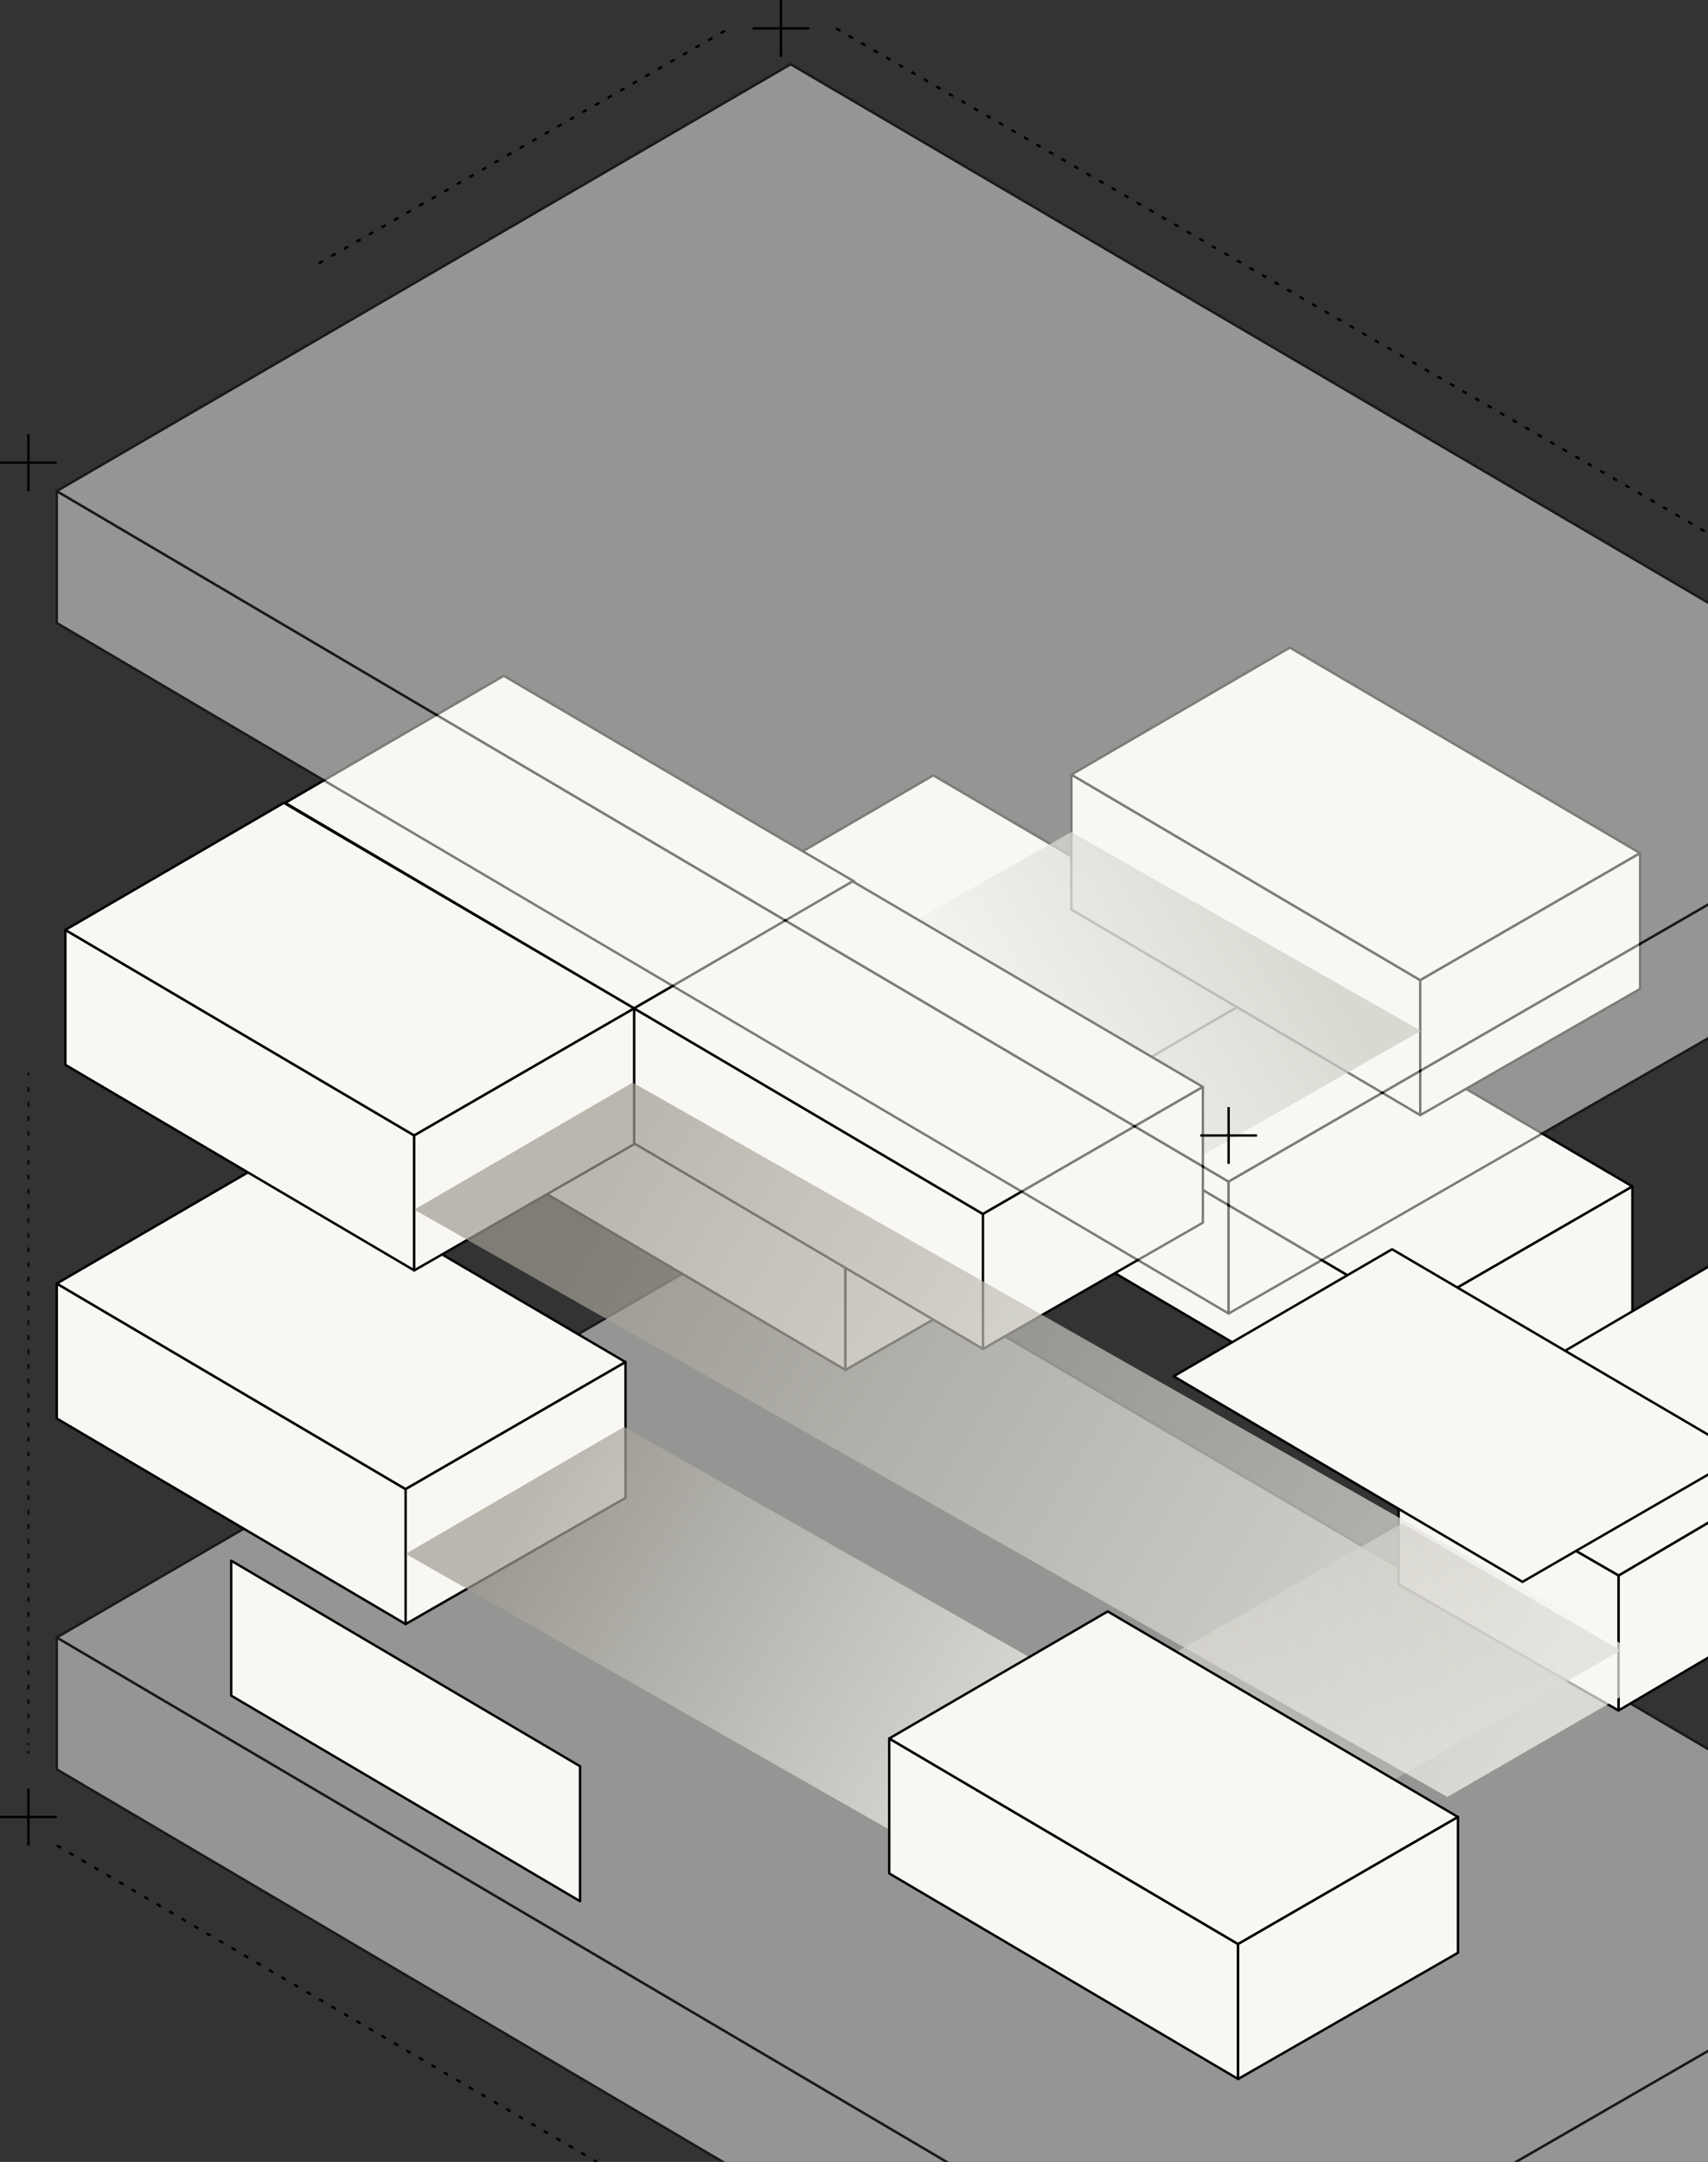 <svg width="177" height="224" viewBox="0 0 177 224" fill="none" xmlns="http://www.w3.org/2000/svg">
<rect x="0" y="0" width="177" height="224" fill="#333333" stroke="none"/>
<g clip-path="url(#clip0_66_4153)">
<g opacity="0.5">
<path d="M5.884 169.662V183.326L127.322 254.877V241.213L5.884 169.662Z" fill="#F8F7F3" stroke="black" stroke-width="0.25" stroke-linejoin="round"/>
<path d="M5.884 169.662L81.939 125.437L203.875 196.991L127.322 241.213L5.884 169.662Z" fill="#F8F7F3" stroke="black" stroke-width="0.25" stroke-linejoin="round"/>
<path d="M203.875 196.991V210.945L127.322 254.878V241.213L203.875 196.991Z" fill="#F8F7F3" stroke="black" stroke-width="0.25" stroke-linejoin="round"/>
</g>
<path d="M74.077 93.5V107.481L110.227 128.782V114.798L74.077 93.5Z" fill="#F8F7F3" stroke="black" stroke-width="0.25" stroke-linejoin="round"/>
<path d="M74.077 93.5L96.717 80.334L133.016 101.635L110.227 114.798L74.077 93.5Z" fill="#F8F7F3" stroke="black" stroke-width="0.25" stroke-linejoin="round"/>
<path d="M133.016 101.635V115.702L110.227 128.782V114.798L133.016 101.635Z" fill="#F8F7F3" stroke="black" stroke-width="0.25" stroke-linejoin="round"/>
<path d="M110.227 114.798V128.782L146.377 150.083V136.099L110.227 114.798Z" fill="#F8F7F3" stroke="black" stroke-width="0.25" stroke-linejoin="round"/>
<path d="M110.227 114.798L132.867 101.635L169.166 122.936L146.377 136.099L110.227 114.798Z" fill="#F8F7F3" stroke="black" stroke-width="0.25" stroke-linejoin="round"/>
<path d="M169.166 122.936V137.003L146.377 150.082V136.099L169.166 122.936Z" fill="#F8F7F3" stroke="black" stroke-width="0.25" stroke-linejoin="round"/>
<path d="M51.462 106.663V120.647L87.611 141.945V127.964L51.462 106.663Z" fill="#F8F7F3" stroke="black" stroke-width="0.25" stroke-linejoin="round"/>
<path d="M51.462 106.663L74.101 93.5L110.4 114.798L87.612 127.964L51.462 106.663Z" fill="#F8F7F3" stroke="black" stroke-width="0.25" stroke-linejoin="round"/>
<path d="M110.4 114.798V128.868L87.611 141.945V127.964L110.4 114.798Z" fill="#F8F7F3" stroke="black" stroke-width="0.25" stroke-linejoin="round"/>
<path d="M5.884 132.992V146.976L42.034 168.277V154.293L5.884 132.992Z" fill="#F8F7F3" stroke="black" stroke-width="0.25" stroke-linejoin="round"/>
<path d="M5.884 132.992L28.524 119.829L64.823 141.13L42.034 154.293L5.884 132.992Z" fill="#F8F7F3" stroke="black" stroke-width="0.25" stroke-linejoin="round"/>
<path d="M64.823 141.13V155.197L42.034 168.277V154.293L64.823 141.13Z" fill="#F8F7F3" stroke="black" stroke-width="0.25" stroke-linejoin="round"/>
<path d="M203.875 141.945V155.929L167.725 177.23V163.246L203.875 141.945Z" fill="#F8F7F3" stroke="black" stroke-width="0.25" stroke-linejoin="round"/>
<path d="M203.875 141.945L181.235 128.782L144.936 150.083L167.725 163.246L203.875 141.945Z" fill="#F8F7F3" stroke="black" stroke-width="0.25" stroke-linejoin="round"/>
<path d="M144.936 150.083V164.15L167.725 177.229V163.246L144.936 150.083Z" fill="#F8F7F3" stroke="black" stroke-width="0.25" stroke-linejoin="round"/>
<path d="M111.029 80.259V94.243L147.179 115.544V101.56L111.029 80.259Z" fill="#F8F7F3" stroke="black" stroke-width="0.25" stroke-linejoin="round"/>
<path d="M111.029 80.259L133.669 67.096L169.968 88.397L147.179 101.56L111.029 80.259Z" fill="#F8F7F3" stroke="black" stroke-width="0.25" stroke-linejoin="round"/>
<path d="M169.968 88.397V102.464L147.179 115.544V101.56L169.968 88.397Z" fill="#F8F7F3" stroke="black" stroke-width="0.25" stroke-linejoin="round"/>
<path d="M121.623 142.601L144.262 129.438L180.561 150.736L157.773 163.902L121.623 142.601Z" fill="#F8F7F3" stroke="black" stroke-width="0.25" stroke-linejoin="round"/>
<path d="M23.961 161.709V175.69L60.111 196.991V183.007L23.961 161.709Z" fill="#F8F7F3" stroke="black" stroke-width="0.25" stroke-linejoin="round"/>
<path opacity="0.7" d="M42.034 161.002L64.677 147.838L114.799 176.322L92.01 189.488L42.034 161.002Z" fill="url(#paint0_linear_66_4153)"/>
<path opacity="0.7" d="M167.946 171.013L145.306 157.847L95.184 186.334L117.972 199.497L167.946 171.013Z" fill="url(#paint1_linear_66_4153)"/>
<path opacity="0.7" d="M147.248 106.803L111.014 86.212L88.059 99.217L124.441 119.805L147.248 106.803Z" fill="url(#paint2_linear_66_4153)"/>
<path d="M92.151 180.13V194.111L128.304 215.412V201.431L92.151 180.13Z" fill="#F8F7F3" stroke="black" stroke-width="0.25" stroke-linejoin="round"/>
<path d="M92.151 180.13L114.793 166.964L151.092 188.265L128.303 201.431L92.151 180.13Z" fill="#F8F7F3" stroke="black" stroke-width="0.25" stroke-linejoin="round"/>
<path d="M151.092 188.265V202.332L128.304 215.412V201.431L151.092 188.265Z" fill="#F8F7F3" stroke="black" stroke-width="0.25" stroke-linejoin="round"/>
<path d="M29.562 83.184V97.164L65.715 118.465V104.485L29.562 83.184Z" fill="#F8F7F3" stroke="black" stroke-width="0.25" stroke-linejoin="round"/>
<path d="M29.562 83.184L52.204 70.018L88.503 91.319L65.715 104.485L29.562 83.184Z" fill="#F8F7F3" stroke="black" stroke-width="0.25" stroke-linejoin="round"/>
<path d="M88.503 91.318V105.386L65.715 118.465V104.484L88.503 91.318Z" fill="#F8F7F3" stroke="black" stroke-width="0.25" stroke-linejoin="round"/>
<path d="M65.715 104.484V118.465L101.864 139.766V125.785L65.715 104.484Z" fill="#F8F7F3" stroke="black" stroke-width="0.25" stroke-linejoin="round"/>
<path d="M65.715 104.484L88.354 91.318L124.653 112.619L101.864 125.785L65.715 104.484Z" fill="#F8F7F3" stroke="black" stroke-width="0.25" stroke-linejoin="round"/>
<path d="M124.653 112.619V126.686L101.864 139.766V125.785L124.653 112.619Z" fill="#F8F7F3" stroke="black" stroke-width="0.25" stroke-linejoin="round"/>
<path d="M6.773 96.35V110.33L42.926 131.631V117.648L6.773 96.35Z" fill="#F8F7F3" stroke="black" stroke-width="0.25" stroke-linejoin="round"/>
<path d="M6.773 96.35L29.416 83.184L65.715 104.485L42.926 117.648L6.773 96.35Z" fill="#F8F7F3" stroke="black" stroke-width="0.25" stroke-linejoin="round"/>
<path d="M65.715 104.484V118.552L42.926 131.631V117.648L65.715 104.484Z" fill="#F8F7F3" stroke="black" stroke-width="0.25" stroke-linejoin="round"/>
<path opacity="0.7" d="M42.926 125.332L65.565 112.169L172.777 173.025L149.988 186.188L42.926 125.332Z" fill="url(#paint3_linear_66_4153)"/>
<g opacity="0.5">
<path d="M5.884 50.883V64.547L127.322 136.099V122.434L5.884 50.883Z" fill="#F8F7F3" stroke="black" stroke-width="0.25" stroke-linejoin="round"/>
<path d="M5.884 50.883L81.939 6.658L203.875 78.212L127.322 122.434L5.884 50.883Z" fill="#F8F7F3" stroke="black" stroke-width="0.25" stroke-linejoin="round"/>
<path d="M203.875 78.212V92.166L127.322 136.099V122.434L203.875 78.212Z" fill="#F8F7F3" stroke="black" stroke-width="0.25" stroke-linejoin="round"/>
</g>
<path d="M6.10352e-05 47.938H5.884" stroke="black" stroke-width="0.25" stroke-linejoin="round"/>
<path d="M2.944 50.883V44.995" stroke="black" stroke-width="0.25" stroke-linejoin="round"/>
<path d="M77.99 2.945H83.874" stroke="black" stroke-width="0.25" stroke-linejoin="round"/>
<path d="M80.931 5.888V0" stroke="black" stroke-width="0.25" stroke-linejoin="round"/>
<path d="M124.382 117.648H130.266" stroke="black" stroke-width="0.25" stroke-linejoin="round"/>
<path d="M127.322 120.593V114.705" stroke="black" stroke-width="0.25" stroke-linejoin="round"/>
<path d="M6.10352e-05 188.265H5.884" stroke="black" stroke-width="0.25" stroke-linejoin="round"/>
<path d="M2.944 191.21V185.32" stroke="black" stroke-width="0.25" stroke-linejoin="round"/>
<g opacity="0.7">
<path d="M2.944 111.139V111.438" stroke="black" stroke-width="0.25" stroke-linejoin="round"/>
<path d="M2.944 112.646V180.804" stroke="black" stroke-width="0.25" stroke-linejoin="round" stroke-dasharray="0.5 1.01"/>
<path d="M2.944 181.407V181.706" stroke="black" stroke-width="0.25" stroke-linejoin="round"/>
</g>
<path d="M5.884 191.21L95.184 243.541" stroke="black" stroke-width="0.25" stroke-linejoin="round" stroke-dasharray="0.5 1"/>
<path d="M169.968 238.148L203.875 218.357" stroke="black" stroke-width="0.25" stroke-linejoin="round" stroke-dasharray="0.5 1"/>
<path d="M33.03 27.29L75.556 2.945" stroke="black" stroke-width="0.25" stroke-linejoin="round" stroke-dasharray="0.5 1"/>
<path d="M86.648 2.945L202.539 70.017" stroke="black" stroke-width="0.25" stroke-linejoin="round" stroke-dasharray="0.5 1"/>
</g>
<defs>
<linearGradient id="paint0_linear_66_4153" x1="55.02" y1="154.412" x2="104.045" y2="184.238" gradientUnits="userSpaceOnUse">
<stop stop-color="#A09D92"/>
<stop offset="1" stop-color="#F8F7F3"/>
</linearGradient>
<linearGradient id="paint1_linear_66_4153" x1="154.963" y1="164.421" x2="105.938" y2="194.246" gradientUnits="userSpaceOnUse">
<stop stop-color="#A09D92"/>
<stop offset="1" stop-color="#F8F7F3"/>
</linearGradient>
<linearGradient id="paint2_linear_66_4153" x1="133.21" y1="93.535" x2="100.613" y2="113.363" gradientUnits="userSpaceOnUse">
<stop stop-color="#A09D92"/>
<stop offset="1" stop-color="#F8F7F3"/>
</linearGradient>
<linearGradient id="paint3_linear_66_4153" x1="62.565" y1="121.599" x2="157.454" y2="179.323" gradientUnits="userSpaceOnUse">
<stop stop-color="#A09D92"/>
<stop offset="1" stop-color="#F8F7F3"/>
</linearGradient>
<clipPath id="clip0_66_4153">
<rect width="212.5" height="264" fill="white"/>
</clipPath>
</defs>
</svg>

